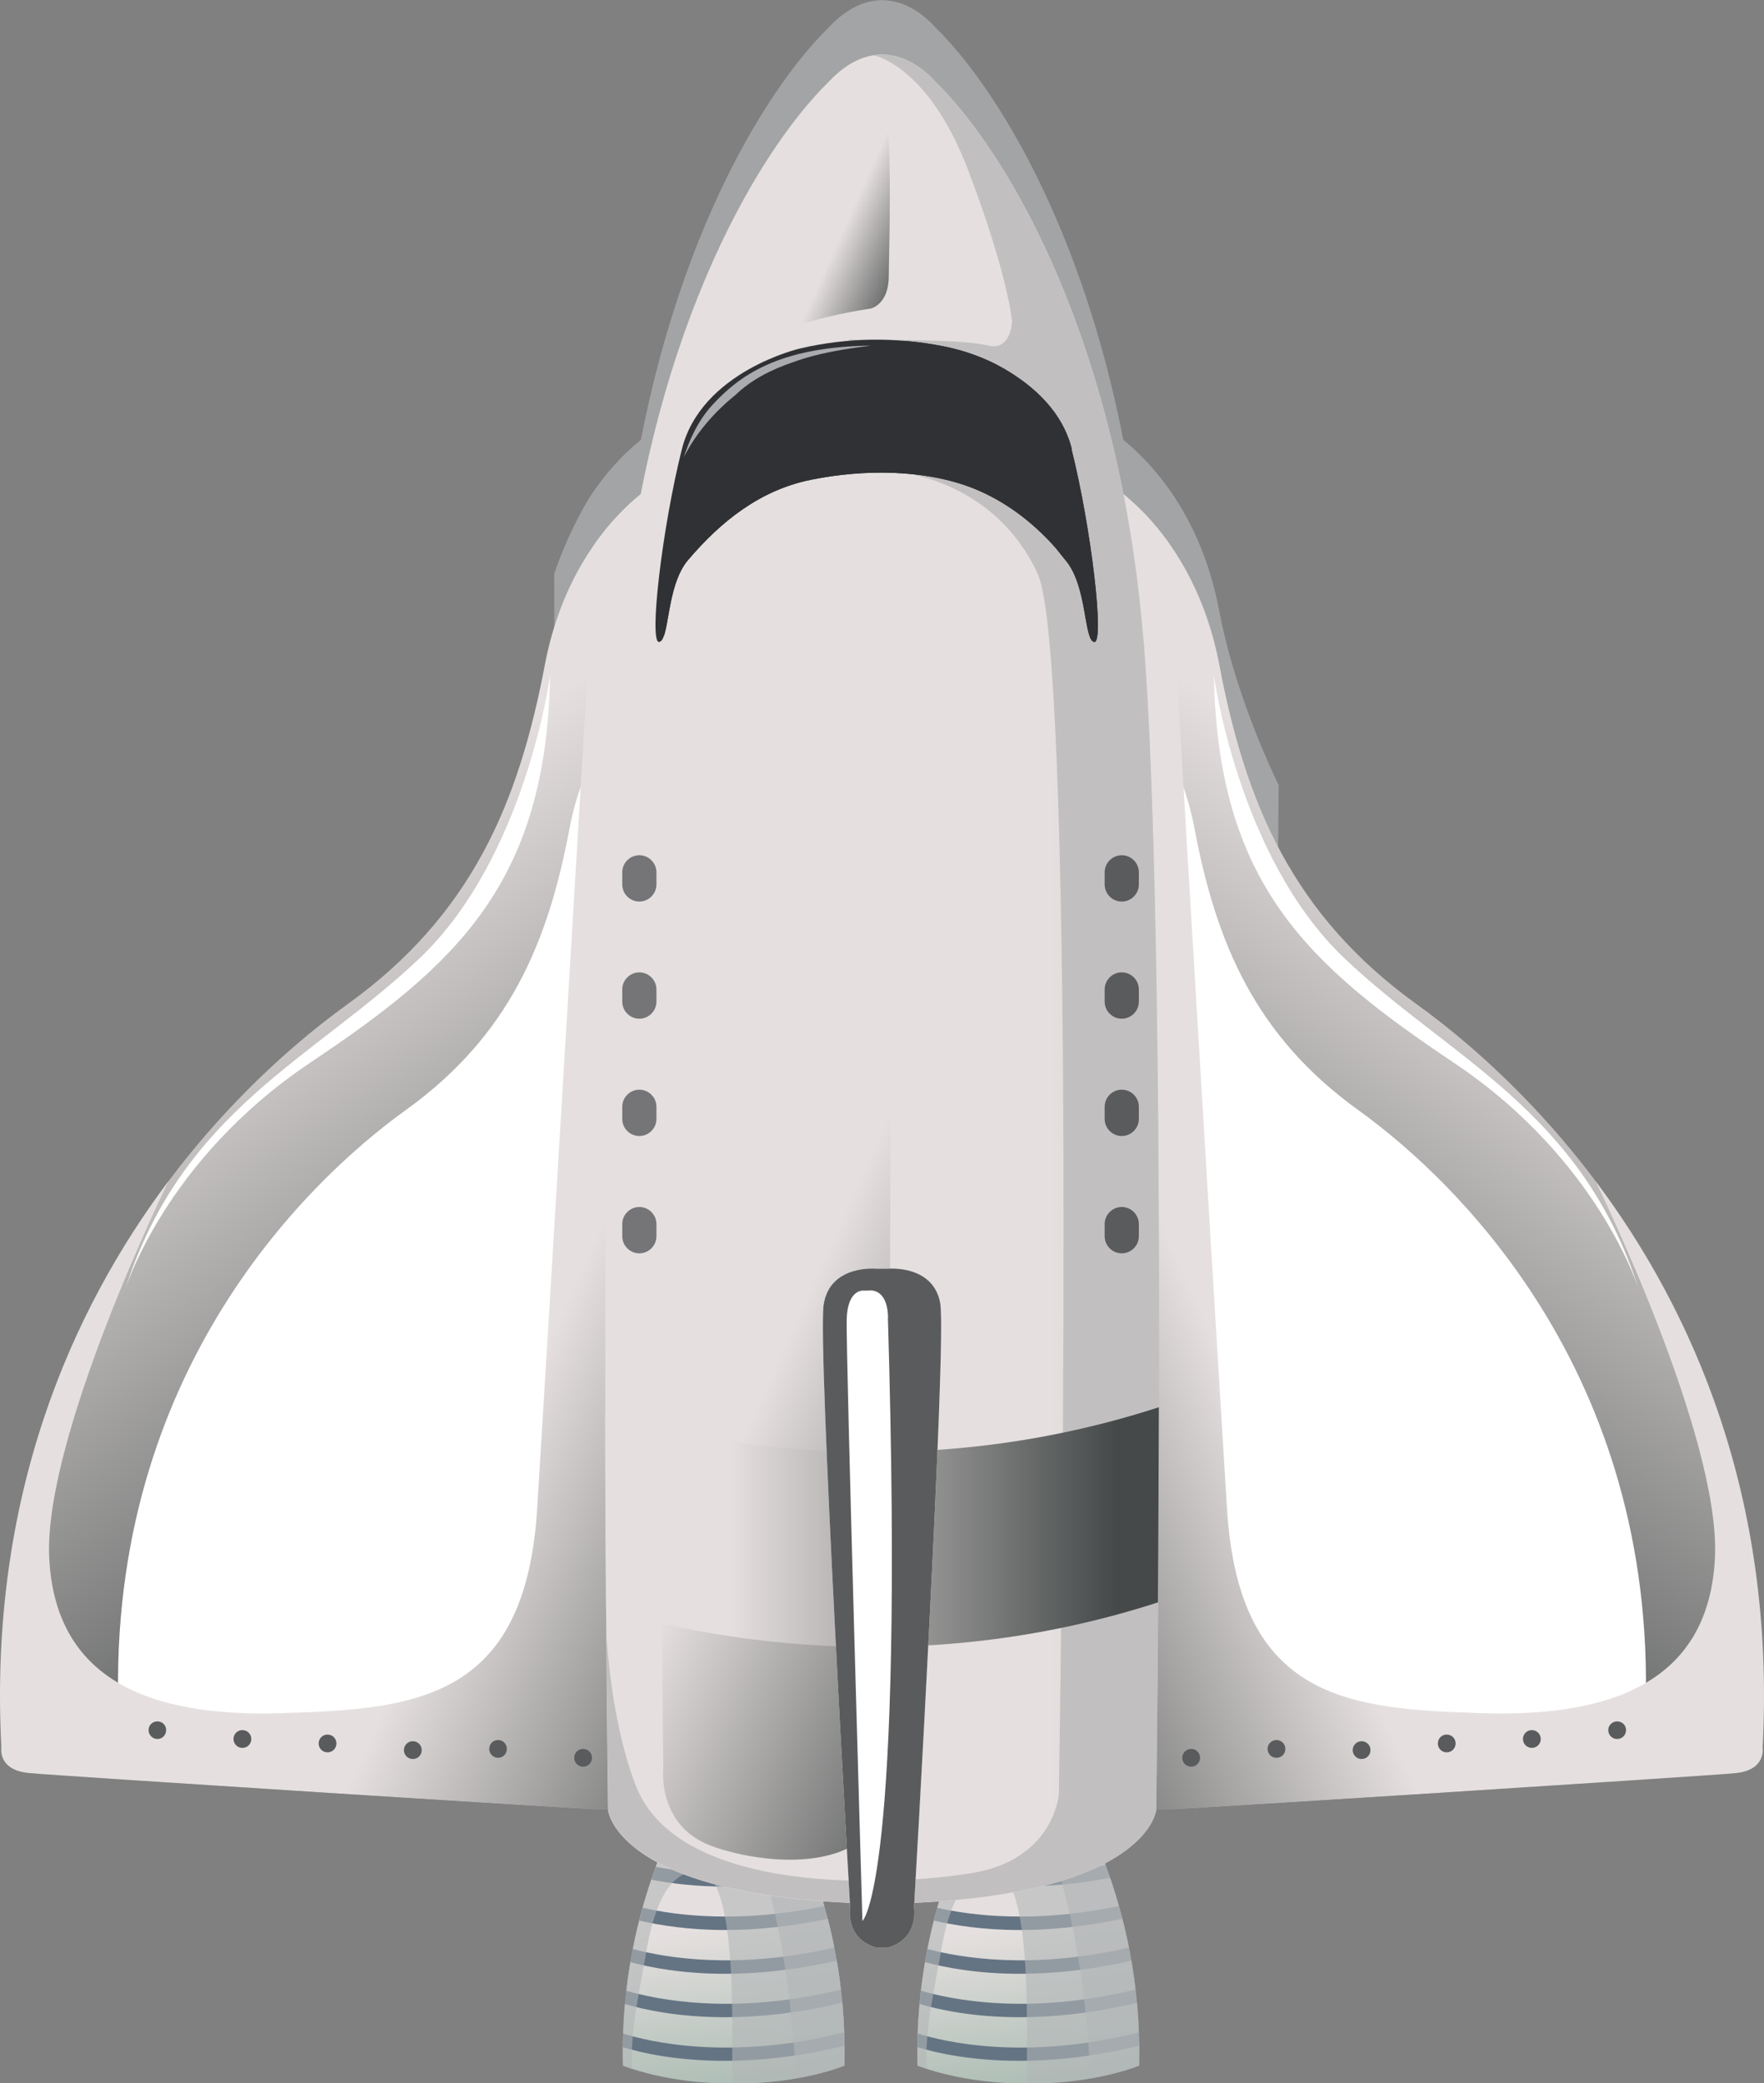 <?xml version="1.0" encoding="UTF-8"?>
<svg xmlns="http://www.w3.org/2000/svg" xmlns:xlink="http://www.w3.org/1999/xlink" viewBox="0 0 103.19 121.82">
  <rect x="0" y="0" width="103.19" height="121.82" fill="#808080" stroke="none"/>
  <defs>
    <style>
      .cls-1 {
        fill: url(#linear-gradient-2);
      }

      .cls-2, .cls-3 {
        fill: #fff;
      }

      .cls-3, .cls-4, .cls-5, .cls-6 {
        mix-blend-mode: screen;
      }

      .cls-7 {
        fill: #c2bfc0;
      }

      .cls-8 {
        isolation: isolate;
      }

      .cls-4 {
        fill: url(#linear-gradient-10);
      }

      .cls-9 {
        fill: url(#linear-gradient-6);
      }

      .cls-9, .cls-10, .cls-11, .cls-12, .cls-13, .cls-14 {
        mix-blend-mode: multiply;
      }

      .cls-10 {
        fill: #303134;
      }

      .cls-5 {
        fill: url(#linear-gradient-11);
      }

      .cls-15 {
        fill: #5a5b5d;
      }

      .cls-11 {
        fill: url(#linear-gradient-8);
      }

      .cls-12 {
        fill: #b3b5b8;
      }

      .cls-12, .cls-13 {
        opacity: .6;
      }

      .cls-6 {
        fill: #a9abae;
      }

      .cls-16 {
        fill: url(#linear-gradient-5);
      }

      .cls-17 {
        fill: #657483;
      }

      .cls-18 {
        fill: url(#linear-gradient-7);
      }

      .cls-19 {
        fill: #757578;
      }

      .cls-20 {
        fill: url(#linear-gradient-9);
      }

      .cls-13 {
        fill: #babcbe;
      }

      .cls-21 {
        fill: url(#linear-gradient-3);
      }

      .cls-22 {
        fill: url(#linear-gradient);
      }

      .cls-23 {
        fill: url(#linear-gradient-4);
      }

      .cls-24 {
        fill: url(#linear-gradient-12);
      }
    </style>
    <linearGradient id="linear-gradient" x1="57.84" y1="100.12" x2="61.12" y2="127.44" gradientUnits="userSpaceOnUse">
      <stop offset=".46" stop-color="#e5e0df"/>
      <stop offset="1" stop-color="#8ca99c"/>
    </linearGradient>
    <linearGradient id="linear-gradient-2" x1="59.04" y1="99.98" x2="62.32" y2="127.3" xlink:href="#linear-gradient"/>
    <linearGradient id="linear-gradient-3" x1="40.61" y1="100.12" x2="43.88" y2="127.44" xlink:href="#linear-gradient"/>
    <linearGradient id="linear-gradient-4" x1="41.8" y1="99.98" x2="45.08" y2="127.3" xlink:href="#linear-gradient"/>
    <linearGradient id="linear-gradient-5" x1="-10.95" y1="20.55" x2="38.93" y2="94.31" gradientUnits="userSpaceOnUse">
      <stop offset=".46" stop-color="#e5e0df"/>
      <stop offset="1" stop-color="#454949"/>
    </linearGradient>
    <linearGradient id="linear-gradient-6" x1="15.02" y1="63.64" x2="57.95" y2="82.98" xlink:href="#linear-gradient-5"/>
    <linearGradient id="linear-gradient-7" x1="641.35" y1="20.55" x2="691.23" y2="94.31" gradientTransform="translate(755.5) rotate(-180) scale(1 -1)" xlink:href="#linear-gradient-5"/>
    <linearGradient id="linear-gradient-8" x1="667.33" y1="63.64" x2="710.25" y2="82.98" gradientTransform="translate(755.5) rotate(-180) scale(1 -1)" xlink:href="#linear-gradient-5"/>
    <linearGradient id="linear-gradient-9" x1="33.01" y1="57.25" x2="74.28" y2="57.25" gradientUnits="userSpaceOnUse">
      <stop offset=".69" stop-color="#e5e0df"/>
      <stop offset="1" stop-color="#b2b8b4"/>
    </linearGradient>
    <linearGradient id="linear-gradient-10" x1="31.77" y1="63.51" x2="69.66" y2="80.58" xlink:href="#linear-gradient-5"/>
    <linearGradient id="linear-gradient-11" x1="44.92" y1="12.42" x2="53.69" y2="16.37" xlink:href="#linear-gradient-5"/>
    <linearGradient id="linear-gradient-12" x1="23.51" y1="89.3" x2="65.3" y2="89.3" xlink:href="#linear-gradient-5"/>
  </defs>
  <g class="cls-8">
    <g id="Layer_2" data-name="Layer 2">
      <g id="Layer_1-2" data-name="Layer 1">
        <g>
          <path class="cls-13" d="M71.42,102.47c.84-.05,1.8-.11,2.87-.18l.51-56.37c-1.41-2.96-2.82-6.71-3.48-10.21-.59-3.12-1.75-5.45-2.95-7.13t0,0c-.96-1.34-1.93-2.27-2.66-2.86-2.42-12.39-7.37-20.54-10.96-24.09-.71-.78-1.68-1.49-2.82-1.6-.11-.01-.22-.02-.33-.02-.11,0-.22,0-.33,.02-1.14,.11-2.1,.83-2.82,1.6-3.59,3.54-8.54,11.69-10.96,24.09-.73,.59-1.71,1.52-2.66,2.86,0,0,0,0,0,0-.82,1.15-1.79,3.15-2.41,4.96l.17,68.93h38.83Z"/>
          <g>
            <g>
              <path class="cls-22" d="M62.5,104.59h-4.69s-4.37,6.45-4.14,16.2c0,0,2.63,1.09,6.48,1.04,3.85,.05,6.48-1.04,6.48-1.04,.24-9.75-4.13-16.2-4.13-16.2Z"/>
              <g>
                <path class="cls-1" d="M64.67,109.07c-1.07-2.85-2.17-4.48-2.17-4.48h-4.69s-1.13,1.67-2.21,4.58c1.99,.37,5.11,.62,9.07-.1Z"/>
                <path class="cls-17" d="M53.69,118.9c-.01,.27-.02,.54-.02,.81,1.07,.33,3.12,.8,5.98,.8,1.96,0,4.31-.23,6.98-.88,0-.26,0-.52-.02-.78-6.69,1.67-11.37,.55-12.93,.06Z"/>
                <path class="cls-17" d="M53.88,116.41c-.03,.26-.06,.52-.08,.78,1.1,.32,3.1,.77,5.86,.77,1.93,0,4.24-.22,6.85-.85-.02-.26-.05-.52-.08-.77-6.34,1.54-10.85,.57-12.55,.07Z"/>
                <path class="cls-17" d="M65.65,112.2c-.07-.25-.13-.5-.2-.74-4.9,1.02-8.61,.56-10.62,.1-.07,.25-.13,.5-.2,.75,1.17,.27,2.86,.55,5.03,.55,1.72,0,3.74-.18,6-.66Z"/>
                <path class="cls-17" d="M54.26,113.97c-.05,.25-.1,.51-.14,.77,1.15,.31,3.03,.68,5.54,.68,1.85,0,4.04-.2,6.52-.77-.04-.26-.09-.51-.14-.76-5.71,1.31-9.88,.59-11.78,.08Z"/>
                <path class="cls-17" d="M64.93,109.8c-.09-.25-.18-.5-.26-.73-3.96,.72-7.07,.47-9.07,.1-.09,.24-.18,.49-.26,.75,1.11,.21,2.56,.4,4.31,.4,1.53,0,3.3-.14,5.28-.51Z"/>
              </g>
              <path class="cls-12" d="M62.5,104.59h-4.69s-4.37,6.45-4.14,16.2c0,0,.19,.08,.54,.19-.13-2.26,.44-4.57,.82-6.77,.24-1.46,.93-4.92,3.09-4.77,2.39,.17,1.89,10.08,1.96,12.39h.07c3.85,.05,6.48-1.04,6.48-1.04,.24-9.75-4.13-16.2-4.13-16.2Z"/>
              <path class="cls-12" d="M62.5,104.59h-2.4c2.47,5.18,3.43,11.19,3.69,16.95,1.77-.31,2.85-.75,2.85-.75,.24-9.75-4.13-16.2-4.13-16.2Z"/>
            </g>
            <g>
              <path class="cls-21" d="M45.26,104.59h-4.69s-4.37,6.45-4.13,16.2c0,0,2.63,1.09,6.48,1.04,3.85,.05,6.48-1.04,6.48-1.04,.24-9.75-4.13-16.2-4.13-16.2Z"/>
              <g>
                <path class="cls-23" d="M47.43,109.07c-1.07-2.85-2.17-4.48-2.17-4.48h-4.69s-1.13,1.67-2.21,4.58c1.99,.37,5.11,.62,9.07-.1Z"/>
                <path class="cls-17" d="M36.45,118.9c0,.27-.01,.54-.02,.81,1.07,.33,3.12,.8,5.98,.8,1.97,0,4.31-.23,6.98-.88,0-.26,0-.52-.02-.78-6.69,1.67-11.37,.55-12.93,.06Z"/>
                <path class="cls-17" d="M36.64,116.41c-.03,.26-.06,.52-.08,.78,1.1,.32,3.1,.77,5.86,.77,1.93,0,4.23-.22,6.85-.85-.02-.26-.05-.52-.08-.77-6.33,1.54-10.84,.57-12.55,.07Z"/>
                <path class="cls-17" d="M48.42,112.2c-.07-.25-.13-.5-.2-.74-4.9,1.02-8.61,.56-10.62,.1-.07,.25-.14,.5-.2,.75,1.17,.27,2.86,.55,5.03,.55,1.72,0,3.74-.18,6-.66Z"/>
                <path class="cls-17" d="M37.02,113.97c-.05,.25-.1,.51-.14,.77,1.15,.31,3.03,.68,5.54,.68,1.85,0,4.04-.2,6.52-.77-.04-.26-.09-.51-.14-.76-5.71,1.31-9.88,.59-11.78,.08Z"/>
                <path class="cls-17" d="M47.7,109.8c-.09-.25-.18-.5-.26-.73-3.96,.72-7.07,.47-9.07,.1-.09,.24-.18,.49-.26,.75,1.11,.21,2.56,.4,4.32,.4,1.53,0,3.3-.14,5.28-.51Z"/>
              </g>
              <path class="cls-12" d="M45.26,104.59h-4.69s-4.37,6.45-4.13,16.2c0,0,.19,.08,.54,.19-.13-2.26,.44-4.57,.81-6.77,.25-1.46,.93-4.92,3.09-4.77,2.39,.17,1.89,10.08,1.96,12.39h.07c3.85,.05,6.48-1.04,6.48-1.04,.24-9.75-4.13-16.2-4.13-16.2Z"/>
              <path class="cls-12" d="M45.26,104.59h-2.4c2.47,5.18,3.43,11.19,3.69,16.95,1.77-.31,2.85-.75,2.85-.75,.24-9.75-4.13-16.2-4.13-16.2Z"/>
            </g>
            <g>
              <path class="cls-16" d="M38.67,28.07s-5.28,2.81-6.8,10.82c-1.52,8.02-4.25,14.59-11.55,19.84C13.02,63.98-1.19,77.95,.08,102.18c0,0-.24,1.33,1.62,1.5,1.86,.18,33.34,2.17,33.34,2.17h5.22l-1.59-77.79Z"/>
              <path class="cls-2" d="M38.94,39.5s-4.38,2.32-5.63,8.97c-1.25,6.64-3.52,12.09-9.57,16.44-6.05,4.35-17.82,15.93-16.77,36.01,0,0-.2,1.1,1.34,1.25,1.54,.15,27.63,1.8,27.63,1.8h4.32l-1.32-64.46Z"/>
              <path class="cls-9" d="M38.67,28.07s-1.97,1.05-3.85,3.69c-.4,6.75-2.76,46.27-3.4,56.51-.71,11.2-7.19,11.67-14.98,11.91-7.78,.24-13.21-2.01-13.56-9.08-.35-7.07,6.97-22.01,6.97-22.02C4.23,76.57-.69,87.49,.08,102.18c0,0-.24,1.33,1.62,1.5,1.86,.18,33.34,2.17,33.34,2.17h5.22l-1.59-77.79Z"/>
              <path class="cls-3" d="M32.18,39.5s-1.42,10.61-7.61,16.51c-6.19,5.9-13.92,8.9-17.27,19.46,0,0,2.3-7.61,10.85-13.33,8.55-5.72,13.8-10.49,14.03-22.64Z"/>
            </g>
            <g>
              <path class="cls-18" d="M64.53,28.07s5.28,2.81,6.8,10.82c1.52,8.02,4.25,14.59,11.55,19.84,7.3,5.25,21.51,19.22,20.24,43.46,0,0,.24,1.33-1.62,1.5-1.86,.18-33.35,2.17-33.35,2.17h-5.22l1.59-77.79Z"/>
              <path class="cls-2" d="M64.25,39.5s4.38,2.32,5.63,8.97c1.26,6.64,3.53,12.09,9.57,16.44,6.05,4.35,17.82,15.93,16.77,36.01,0,0,.2,1.1-1.34,1.25-1.54,.15-27.63,1.8-27.63,1.8h-4.32l1.32-64.46Z"/>
              <path class="cls-11" d="M64.53,28.07s1.97,1.05,3.85,3.69c.4,6.75,2.76,46.27,3.4,56.51,.71,11.2,7.19,11.67,14.98,11.91,7.78,.24,13.21-2.01,13.56-9.08,.35-7.07-6.97-22.01-6.98-22.02,5.62,7.49,10.54,18.41,9.77,33.11,0,0,.24,1.33-1.62,1.5-1.86,.18-33.35,2.17-33.35,2.17h-5.22l1.59-77.79Z"/>
              <path class="cls-3" d="M71.01,39.5s1.42,10.61,7.61,16.51c6.19,5.9,13.92,8.9,17.27,19.46,0,0-2.3-7.61-10.85-13.33-8.55-5.72-13.8-10.49-14.03-22.64Z"/>
            </g>
            <path class="cls-20" d="M66.89,37.47c-1.4-17.26-7.77-28.36-12.14-32.66-.71-.78-1.68-1.49-2.82-1.6-.11-.01-.22-.02-.33-.02-.11,0-.22,0-.33,.02-1.14,.11-2.1,.83-2.82,1.6-4.37,4.3-10.74,15.4-12.14,32.66-1.43,17.6-.74,68.39-.74,68.39,0,0,.29,2.84,6.63,4.43,2.27,.57,5.32,.98,9.4,1.04,4.08-.06,7.13-.47,9.4-1.04,6.34-1.59,6.63-4.43,6.63-4.43,0,0,.69-50.79-.74-68.39Z"/>
            <path class="cls-4" d="M47.88,31.55s-8.46,1.77-9.08,10.14c-.62,8.37,0,61.67,0,61.67,0,0-.41,3.42,2.86,4.6,3.27,1.18,10.86,2,10.54-4.95-.32-6.96,0-65.48,0-65.48,0,0,.55-6.93-4.32-5.99Z"/>
            <path class="cls-5" d="M50.95,4.12s-2.2,.72-5.15,5.43c-2.95,4.72-6.31,13.09-4.3,12.21,0,0,2.4-2.65,9.45-3.72,0,0,1.04-.24,1.04-1.89s.45-12.52-1.04-12.04Z"/>
            <g class="cls-14">
              <path class="cls-7" d="M66.89,37.47c-1.4-17.26-7.77-28.36-12.14-32.66-.71-.78-1.68-1.49-2.82-1.6-.11-.01-.22-.02-.33-.02-.11,0-.22,0-.33,.02-.04,0-.09,.02-.13,.02,.72,.2,3.43,1.31,5.49,6.71,2.39,6.28,2.57,8.87,2.57,8.87,0,0-.05,1.75-1.44,1.39-1.39-.36-5.89-.32-8.11-.34l3.42,7.83s5.24,.64,7.63,5.86c2.39,5.22,1.24,71.37,1.24,71.37,0,0-.27,3.8-5.04,4.6-4.78,.8-17.24,1.33-19.72-5.13-1-2.61-1.48-5.78-1.7-8.62,.05,6.11,.1,10.08,.1,10.08,0,0,.29,2.84,6.63,4.43,2.27,.57,5.32,.98,9.4,1.04,4.08-.06,7.13-.47,9.4-1.04,6.34-1.59,6.63-4.43,6.63-4.43,0,0,.69-50.79-.74-68.39Z"/>
            </g>
            <path class="cls-10" d="M62.7,26.26c-.54-2.14-2.15-3.65-4-4.72-1.08-.62-2.29-1.05-3.51-1.29-2.81-.55-5.61-.52-8.4,.13,0,0-5.75,1.33-6.9,5.88-1.15,4.56-1.95,11.37-1.33,11.28,.62-.09,.39-3.26,1.68-4.78,1.92-2.26,4.22-4.11,7.23-4.71,3.02-.61,6.66-.63,9.55,.54,1.79,.73,3.37,1.93,4.66,3.37,.23,.26,.43,.54,.65,.8,1.29,1.52,1.06,4.69,1.68,4.78,.62,.09-.18-6.72-1.33-11.28Z"/>
            <path class="cls-10" d="M62.7,26.26c-.54-2.14-2.15-3.65-4-4.72-1.08-.62-2.29-1.05-3.51-1.29-.74-.15-1.47-.25-2.21-.31,.06,.63,1.06,5.43-2.08,6.01-1.25,.23-2.48,.38-3.69,.81-4.52,1.59-8.59,5.44-8.38,10.45,.32-.86,.36-3.2,1.41-4.45,1.92-2.26,4.22-4.11,7.23-4.71,3.02-.61,6.66-.63,9.55,.54,1.79,.73,3.37,1.93,4.66,3.37,.23,.26,.43,.54,.65,.8,1.29,1.52,1.06,4.69,1.68,4.78,.62,.09-.18-6.72-1.33-11.28Z"/>
            <path class="cls-6" d="M43.03,23.09c.91-.88,2.11-1.49,3.36-1.91,1.48-.54,3-.77,4.56-.97-5.48,.07-7.73,1.81-9.25,3.44-.9,.97-1.41,2.17-1.69,3.07,.7-1.39,1.79-2.64,3.02-3.63Z"/>
            <path class="cls-24" d="M35.4,82.66c0,4.16,.03,8.05,.05,11.41,5.26,1.59,17.86,4.3,32.29-.37,.02-3.37,.04-7.26,.05-11.41-14.49,4.7-27.15,1.96-32.39,.37Z"/>
            <path class="cls-2" d="M55.02,76.31c-.35-2.39-3.09-2.12-3.09-2.12h-.66s-2.74-.27-3.09,2.12c-.35,2.39,1.55,35.2,1.55,35.2,0,0-.33,1.86,1.54,2.38h.66c1.87-.52,1.54-2.38,1.54-2.38,0,0,1.9-32.81,1.54-35.2Z"/>
            <path class="cls-15" d="M55.02,76.31c-.35-2.39-3.09-2.12-3.09-2.12h-.66s-2.74-.27-3.09,2.12c-.35,2.39,1.55,35.2,1.55,35.2,0,0-.33,1.86,1.54,2.38h.66c1.87-.52,1.54-2.38,1.54-2.38,0,0,1.9-32.81,1.54-35.2Z"/>
            <path class="cls-2" d="M51.95,77.03c-.05-1.8-1.15-1.56-1.15-1.56h-.24s-.97-.16-1.03,1.65c-.06,1.8,.92,35.21,.92,35.21,0,0,2.48-2.01,1.49-35.29Z"/>
          </g>
          <g>
            <path class="cls-15" d="M66.62,51.72c0,.55-.45,1-1,1h0c-.55,0-1-.45-1-1v-.71c0-.55,.45-1,1-1h0c.55,0,1,.45,1,1v.71Z"/>
            <path class="cls-15" d="M66.62,58.57c0,.55-.45,1-1,1h0c-.55,0-1-.45-1-1v-.71c0-.55,.45-1,1-1h0c.55,0,1,.45,1,1v.71Z"/>
            <path class="cls-15" d="M66.62,65.43c0,.55-.45,1-1,1h0c-.55,0-1-.45-1-1v-.71c0-.55,.45-1,1-1h0c.55,0,1,.45,1,1v.71Z"/>
            <path class="cls-15" d="M66.62,72.29c0,.55-.45,1-1,1h0c-.55,0-1-.45-1-1v-.71c0-.55,.45-1,1-1h0c.55,0,1,.45,1,1v.71Z"/>
          </g>
          <g>
            <path class="cls-19" d="M38.4,51.72c0,.55-.45,1-1,1h0c-.55,0-1-.45-1-1v-.71c0-.55,.45-1,1-1h0c.55,0,1,.45,1,1v.71Z"/>
            <path class="cls-19" d="M38.4,58.57c0,.55-.45,1-1,1h0c-.55,0-1-.45-1-1v-.71c0-.55,.45-1,1-1h0c.55,0,1,.45,1,1v.71Z"/>
            <path class="cls-19" d="M38.4,65.43c0,.55-.45,1-1,1h0c-.55,0-1-.45-1-1v-.71c0-.55,.45-1,1-1h0c.55,0,1,.45,1,1v.71Z"/>
            <path class="cls-19" d="M38.4,72.29c0,.55-.45,1-1,1h0c-.55,0-1-.45-1-1v-.71c0-.55,.45-1,1-1h0c.55,0,1,.45,1,1v.71Z"/>
          </g>
          <g>
            <path class="cls-15" d="M9.72,101.17c0,.29-.23,.52-.51,.52s-.52-.23-.52-.52,.23-.51,.52-.51,.51,.23,.51,.51Z"/>
            <path class="cls-15" d="M14.7,101.69c0,.29-.23,.52-.52,.52s-.52-.23-.52-.52,.23-.52,.52-.52,.52,.23,.52,.52Z"/>
            <path class="cls-15" d="M19.68,101.95c0,.29-.23,.52-.52,.52s-.52-.23-.52-.52,.23-.52,.52-.52,.52,.23,.52,.52Z"/>
            <path class="cls-15" d="M24.67,102.34c0,.29-.23,.52-.52,.52s-.52-.23-.52-.52,.23-.52,.52-.52,.52,.23,.52,.52Z"/>
            <path class="cls-15" d="M29.65,102.27c0,.29-.23,.52-.51,.52s-.52-.23-.52-.52,.23-.52,.52-.52,.51,.23,.51,.52Z"/>
            <path class="cls-15" d="M34.63,102.79c0,.29-.23,.52-.52,.52s-.52-.23-.52-.52,.23-.52,.52-.52,.52,.23,.52,.52Z"/>
          </g>
          <g>
            <path class="cls-15" d="M94.08,101.17c0,.29,.23,.52,.52,.52s.52-.23,.52-.52-.23-.51-.52-.51-.52,.23-.52,.51Z"/>
            <path class="cls-15" d="M89.09,101.69c0,.29,.23,.52,.52,.52s.52-.23,.52-.52-.23-.52-.52-.52-.52,.23-.52,.52Z"/>
            <path class="cls-15" d="M84.11,101.95c0,.29,.23,.52,.52,.52s.52-.23,.52-.52-.23-.52-.52-.52-.52,.23-.52,.52Z"/>
            <path class="cls-15" d="M79.13,102.34c0,.29,.23,.52,.52,.52s.52-.23,.52-.52-.23-.52-.52-.52-.52,.23-.52,.52Z"/>
            <path class="cls-15" d="M74.15,102.27c0,.29,.23,.52,.52,.52s.52-.23,.52-.52-.23-.52-.52-.52-.52,.23-.52,.52Z"/>
            <path class="cls-15" d="M69.16,102.79c0,.29,.23,.52,.52,.52s.52-.23,.52-.52-.23-.52-.52-.52-.52,.23-.52,.52Z"/>
          </g>
        </g>
      </g>
    </g>
  </g>
</svg>